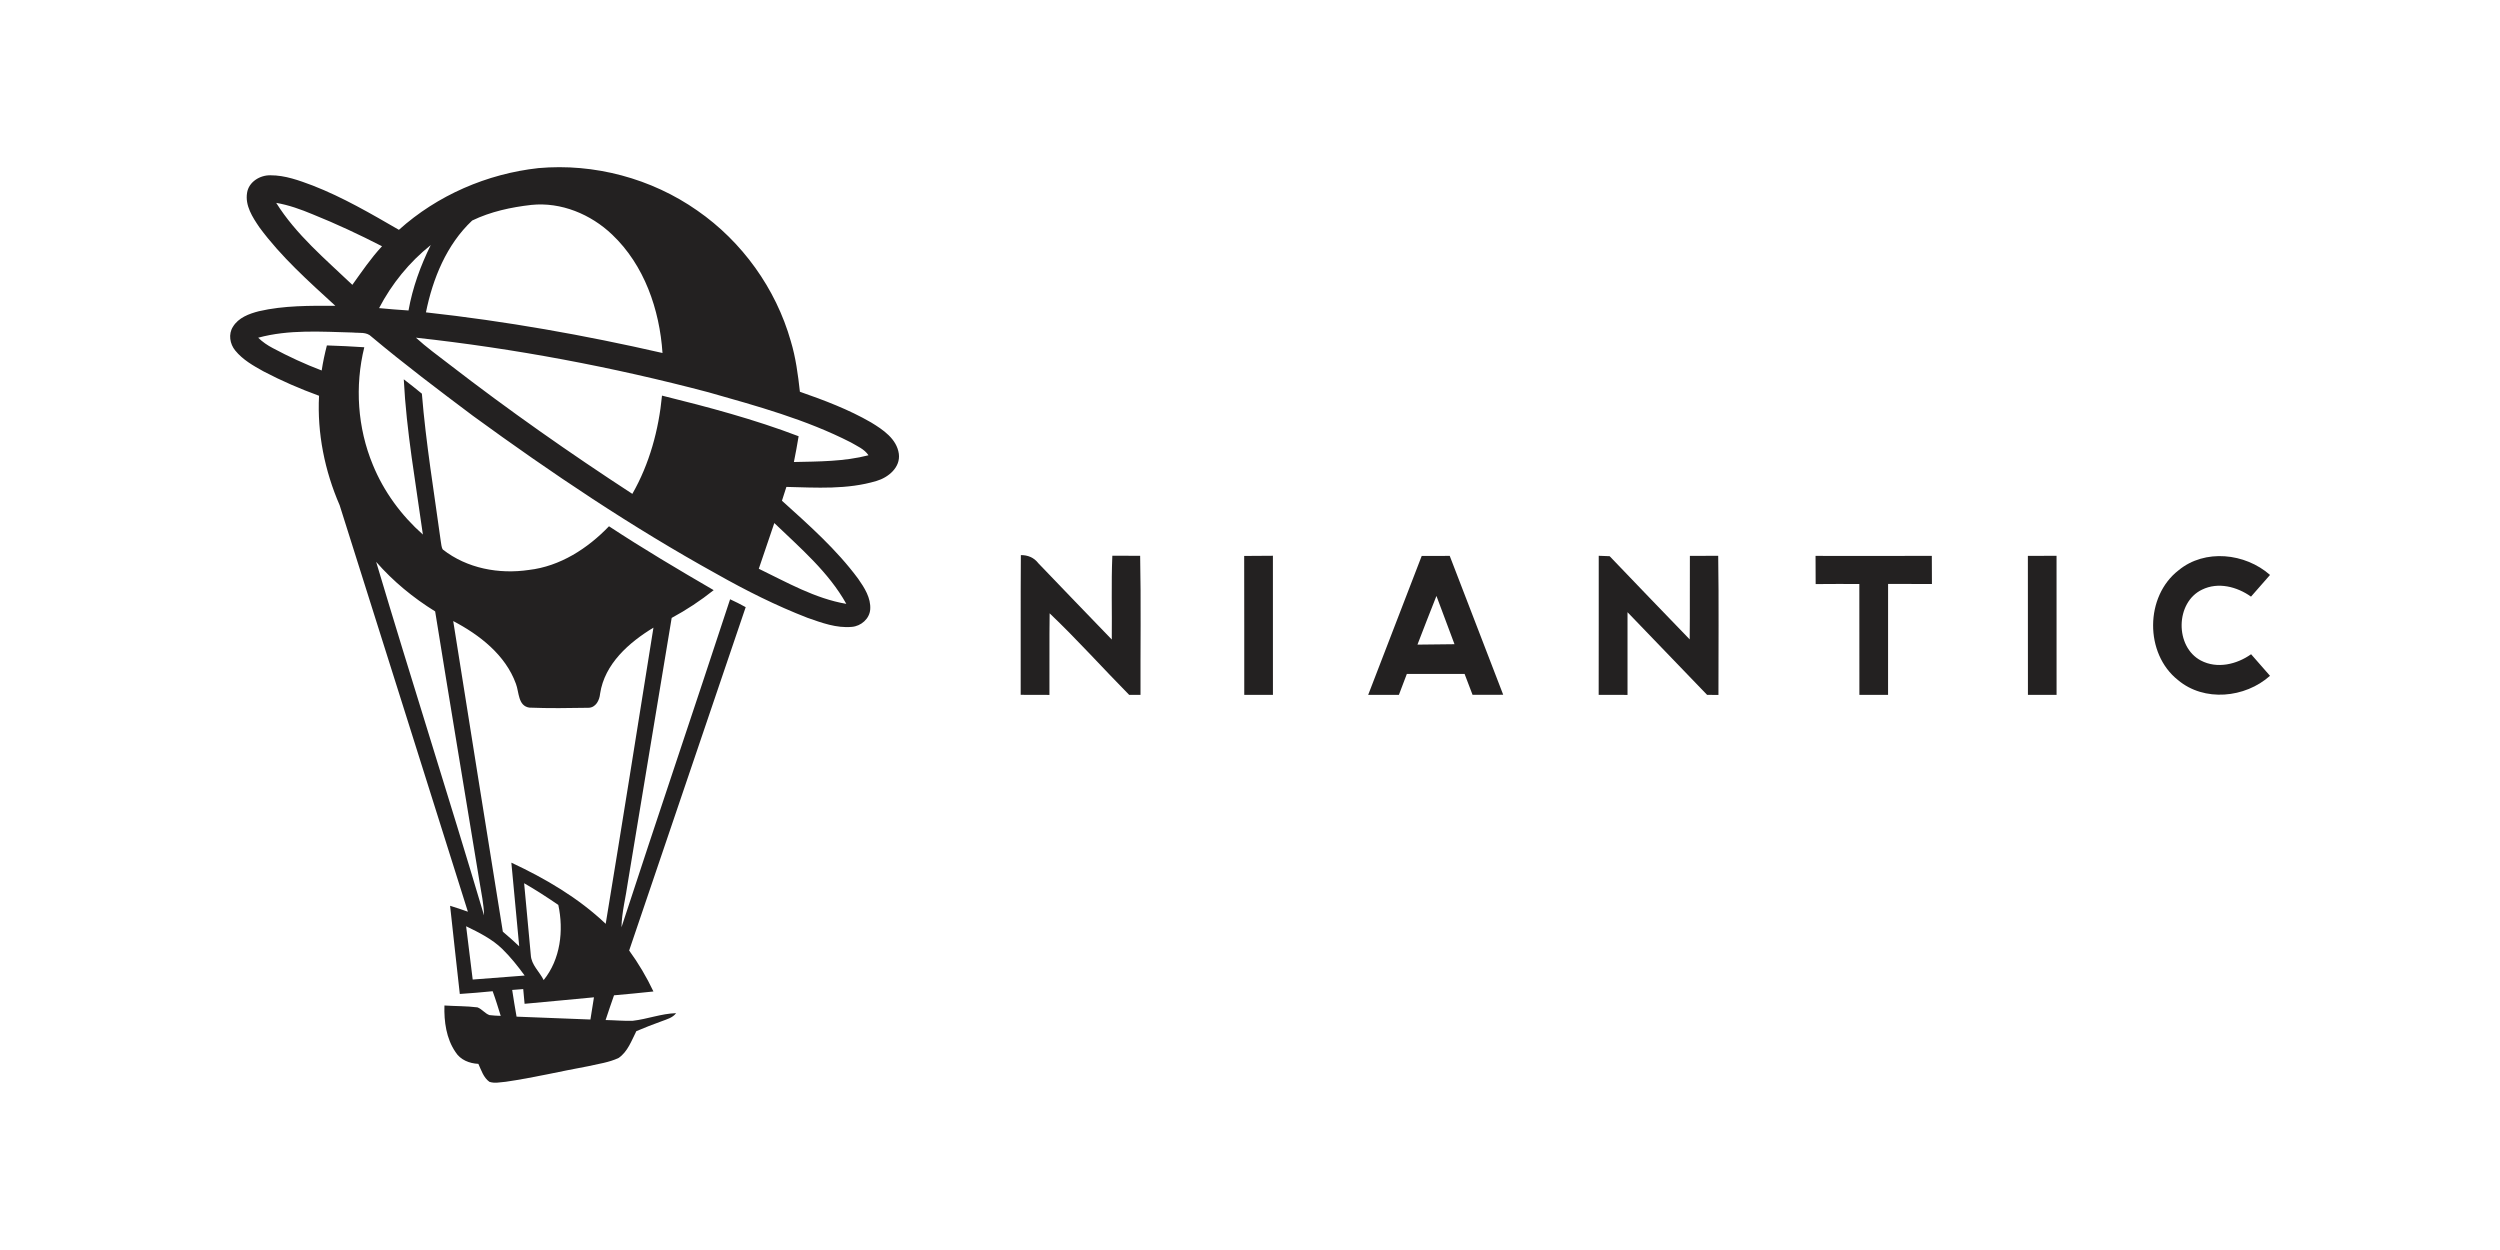 <?xml version="1.0" encoding="UTF-8" standalone="no"?>
<svg
   xmlns:dc="http://purl.org/dc/elements/1.1/"
   xmlns:cc="http://creativecommons.org/ns#"
   xmlns:rdf="http://www.w3.org/1999/02/22-rdf-syntax-ns#"
   xmlns:svg="http://www.w3.org/2000/svg"
   xmlns="http://www.w3.org/2000/svg"
   xmlns:sodipodi="http://sodipodi.sourceforge.net/DTD/sodipodi-0.dtd"
   xmlns:inkscape="http://www.inkscape.org/namespaces/inkscape"
   id="svg2"
   xml:space="preserve"
   height="60"
   width="120"
   version="1.1"
   viewBox="0 0 119.999 59.999"
   sodipodi:docname="niantic-ar21.svg"
   inkscape:version="0.92.3 (2405546, 2018-03-11)"><sodipodi:namedview
     pagecolor="#ffffff"
     bordercolor="#666666"
     borderopacity="1"
     objecttolerance="10"
     gridtolerance="10"
     guidetolerance="10"
     inkscape:pageopacity="0"
     inkscape:pageshadow="2"
     inkscape:window-width="1920"
     inkscape:window-height="1001"
     id="namedview32"
     showgrid="false"
     inkscape:measure-start="0,0"
     inkscape:measure-end="0,0"
     inkscape:zoom="5.0790092"
     inkscape:cx="75.936864"
     inkscape:cy="51.45589"
     inkscape:window-x="-9"
     inkscape:window-y="-9"
     inkscape:window-maximized="1"
     inkscape:current-layer="svg2" /><defs
     id="defs6"><clipPath
       id="clipPath16"
       clipPathUnits="userSpaceOnUse"><path
         id="path18"
         d="M 0,1190.6 H 841.89 V 0 H 0 Z"
         inkscape:connector-curvature="0" /></clipPath></defs><g
     id="g943"
     transform="translate(5.825)"><g
       transform="matrix(0.769,0,0,0.769,-29.375,45.181)"
       id="g920"><path
         id="path30"
         d="m 62.594,3.038 c 0.085,0.556 0.173,1.111 0.273,1.666 1.537,0.055 3.074,0.125 4.61,0.179 0.075,-0.462 0.148,-0.924 0.221,-1.386 -1.443,0.132 -2.886,0.277 -4.33,0.405 -0.028,-0.307 -0.056,-0.613 -0.085,-0.919 -0.23,0.018 -0.459,0.035 -0.69,0.054 m -2.874,-3.975 c 0.135,1.11 0.272,2.218 0.41,3.326 1.082,-0.082 2.162,-0.164 3.244,-0.249 -0.429,-0.587 -0.882,-1.158 -1.402,-1.666 -0.643,-0.622 -1.455,-1.023 -2.252,-1.411 m 3.62,-2.686 c 0.134,1.496 0.285,2.99 0.417,4.486 0.032,0.612 0.546,1.035 0.803,1.559 1.05,-1.3 1.258,-3.095 0.914,-4.691 -0.696,-0.476 -1.402,-0.935 -2.134,-1.354 M 58.913,-19.988 c 1.02,6.466 2.062,12.927 3.097,19.388 0.349,0.293 0.689,0.6 1.022,0.913 -0.162,-1.741 -0.332,-3.48 -0.49,-5.221 2.122,0.991 4.183,2.196 5.889,3.818 1.016,-6.159 1.995,-12.324 2.98,-18.487 -1.528,0.925 -3.05,2.263 -3.33,4.123 -0.034,0.404 -0.27,0.878 -0.733,0.879 -1.227,0.02 -2.46,0.04 -3.686,-0.01 -0.711,-0.11 -0.634,-0.969 -0.835,-1.488 -0.652,-1.801 -2.269,-3.053 -3.913,-3.915 m -4.81,-3.693 c 2.194,7.369 4.546,14.693 6.732,22.064 -0.008,-0.706 -0.172,-1.396 -0.279,-2.09 -0.923,-5.628 -1.866,-11.252 -2.771,-16.884 -1.368,-0.847 -2.62,-1.877 -3.681,-3.09 m 24.851,-2.425 c -0.321,0.951 -0.649,1.901 -0.969,2.853 1.763,0.853 3.51,1.858 5.463,2.192 -1.108,-1.986 -2.876,-3.488 -4.494,-5.045 M 56.585,-37.676 c 0.653,0.6 1.375,1.117 2.076,1.66 3.694,2.855 7.521,5.54 11.433,8.089 1.07,-1.873 1.647,-3.994 1.851,-6.133 2.878,0.713 5.755,1.477 8.528,2.536 -0.09,0.537 -0.185,1.074 -0.295,1.609 1.557,-0.034 3.138,-0.028 4.656,-0.421 -0.26,-0.392 -0.712,-0.571 -1.101,-0.803 -2.804,-1.434 -5.861,-2.269 -8.877,-3.126 -5.993,-1.585 -12.107,-2.735 -18.269,-3.411 m -2.3,-1.845 c 0.61,0.057 1.223,0.11 1.836,0.147 0.253,-1.424 0.749,-2.789 1.388,-4.082 -1.337,1.067 -2.435,2.418 -3.225,3.935 m 5.808,-5.465 c -1.593,1.499 -2.457,3.619 -2.883,5.73 4.967,0.547 9.895,1.421 14.765,2.536 -0.18,-2.71 -1.136,-5.487 -3.141,-7.389 -1.33,-1.271 -3.191,-2.046 -5.045,-1.854 -1.268,0.144 -2.542,0.418 -3.696,0.976 m -12.23,-1.104 c 1.245,1.989 3.071,3.513 4.753,5.117 0.591,-0.823 1.158,-1.664 1.852,-2.409 -1.413,-0.725 -2.856,-1.402 -4.332,-1.995 -0.734,-0.305 -1.487,-0.578 -2.274,-0.713 m 7.658,1.685 c 2.401,-2.159 5.504,-3.501 8.707,-3.854 3.48,-0.313 7.062,0.643 9.923,2.651 2.799,1.942 4.901,4.867 5.832,8.146 0.311,1.029 0.451,2.096 0.569,3.162 1.521,0.531 3.041,1.104 4.442,1.914 0.743,0.451 1.604,1.025 1.734,1.959 0.113,0.848 -0.659,1.481 -1.397,1.695 -1.82,0.548 -3.747,0.417 -5.622,0.371 -0.091,0.288 -0.185,0.574 -0.277,0.862 1.684,1.522 3.405,3.04 4.76,4.876 0.39,0.558 0.798,1.192 0.75,1.904 -0.041,0.59 -0.575,1.05 -1.149,1.095 -0.959,0.089 -1.885,-0.256 -2.773,-0.568 -1.951,-0.756 -3.827,-1.697 -5.647,-2.726 -5.301,-2.928 -10.336,-6.313 -15.227,-9.878 -2.143,-1.609 -4.283,-3.222 -6.337,-4.944 -0.303,-0.312 -0.766,-0.213 -1.157,-0.257 -1.97,-0.05 -3.991,-0.201 -5.914,0.324 0.27,0.261 0.581,0.476 0.915,0.649 0.986,0.527 2.004,1 3.05,1.396 0.079,-0.527 0.192,-1.048 0.324,-1.564 0.779,0.023 1.557,0.064 2.335,0.114 -0.597,2.42 -0.424,5.03 0.533,7.336 0.681,1.672 1.776,3.16 3.124,4.355 -0.446,-3.222 -1.028,-6.436 -1.193,-9.691 0.382,0.294 0.759,0.59 1.13,0.897 0.251,3.088 0.762,6.149 1.18,9.216 0.037,0.17 0.029,0.362 0.129,0.514 1.511,1.18 3.501,1.55 5.372,1.273 1.945,-0.226 3.665,-1.337 4.998,-2.726 2.133,1.403 4.328,2.705 6.535,3.987 -0.822,0.656 -1.698,1.235 -2.622,1.733 -0.917,5.492 -1.817,10.988 -2.732,16.482 -0.128,0.942 -0.383,1.871 -0.401,2.827 2.231,-6.834 4.539,-13.644 6.78,-20.473 0.33,0.15 0.655,0.316 0.973,0.492 -2.425,7.142 -4.849,14.287 -7.274,21.432 0.584,0.802 1.091,1.659 1.515,2.557 -0.819,0.093 -1.639,0.162 -2.46,0.239 -0.181,0.512 -0.355,1.028 -0.525,1.543 0.565,0.01 1.13,0.066 1.696,0.047 0.91,-0.104 1.784,-0.449 2.705,-0.476 -0.219,0.293 -0.583,0.382 -0.906,0.506 -0.531,0.191 -1.057,0.396 -1.577,0.618 -0.299,0.59 -0.537,1.279 -1.102,1.67 -0.6,0.286 -1.273,0.371 -1.915,0.52 -1.715,0.313 -3.411,0.721 -5.136,0.969 -0.336,0.025 -0.693,0.116 -1.02,0.002 -0.368,-0.266 -0.505,-0.725 -0.687,-1.12 -0.559,-0.026 -1.121,-0.245 -1.428,-0.738 -0.578,-0.844 -0.719,-1.904 -0.69,-2.905 0.687,0.045 1.377,0.031 2.061,0.116 0.28,0.104 0.464,0.38 0.747,0.483 0.234,0.034 0.468,0.037 0.705,0.048 -0.16,-0.515 -0.317,-1.032 -0.503,-1.538 -0.681,0.075 -1.367,0.12 -2.051,0.171 -0.2,-1.835 -0.411,-3.668 -0.606,-5.504 0.373,0.114 0.744,0.239 1.111,0.37 -2.671,-8.455 -5.324,-16.918 -8.004,-25.37 -0.932,-2.146 -1.409,-4.493 -1.287,-6.834 -1.185,-0.433 -2.347,-0.934 -3.463,-1.521 -0.641,-0.355 -1.302,-0.728 -1.77,-1.306 -0.333,-0.405 -0.436,-1.019 -0.144,-1.475 0.343,-0.572 1.01,-0.819 1.625,-0.976 1.562,-0.361 3.176,-0.342 4.769,-0.339 -1.673,-1.531 -3.382,-3.056 -4.734,-4.889 -0.431,-0.633 -0.908,-1.361 -0.775,-2.165 0.106,-0.681 0.809,-1.108 1.464,-1.091 0.916,-0.002 1.788,0.323 2.635,0.64 1.883,0.734 3.633,1.755 5.378,2.764"
         inkscape:connector-curvature="0"
         style="fill:#232121;stroke-width:0.117" /></g><g
       transform="matrix(1.321,0,0,1.321,-13.855,-6.32)"
       id="g930"><path
         id="path34"
         d="m 57.583,28.207 c 0.229,-0.59 0.455,-1.182 0.69,-1.769 0.219,0.584 0.438,1.169 0.656,1.754 -0.449,0.004 -0.897,0.01 -1.346,0.015"
         inkscape:connector-curvature="0"
         style="fill:#000000;fill-opacity:0;stroke-width:0.117" /><path
         id="path38"
         d="m 46.497,24.976 c 0.336,0.004 0.672,0.006 1.01,0.004 0.034,1.684 0.007,3.369 0.013,5.052 h -0.413 c -0.969,-0.982 -1.89,-2.012 -2.889,-2.963 -0.014,0.988 -10e-4,1.976 -0.007,2.965 -0.348,-0.002 -0.697,-0.002 -1.045,-0.003 0.004,-1.692 -0.006,-3.385 0.006,-5.077 0.251,-0.002 0.477,0.088 0.631,0.291 0.888,0.928 1.78,1.852 2.673,2.777 0.012,-1.016 -0.022,-2.032 0.02,-3.046"
         inkscape:connector-curvature="0"
         style="fill:#232121;fill-opacity:1;stroke-width:0.117" /><path
         id="path42"
         d="m 51.287,24.985 c 0.348,-0.004 0.696,-0.006 1.044,-0.007 0.003,1.685 0,3.37 0.001,5.055 h -1.042 c -0.003,-1.682 0.003,-3.366 -0.003,-5.048"
         inkscape:connector-curvature="0"
         style="fill:#232121;fill-opacity:1;stroke-width:0.117" /><path
         id="path46"
         d="m 57.583,28.207 c 0.449,-0.004 0.897,-0.01 1.346,-0.015 -0.219,-0.585 -0.437,-1.17 -0.656,-1.754 -0.235,0.587 -0.461,1.179 -0.69,1.769 m 0.156,-3.222 c 0.339,-0.002 0.678,-0.002 1.017,-0.002 0.647,1.682 1.295,3.364 1.943,5.046 -0.373,0 -0.744,0.002 -1.114,0.002 -0.097,-0.254 -0.192,-0.506 -0.289,-0.759 -0.7,0.001 -1.399,0 -2.099,0.001 -0.097,0.252 -0.192,0.505 -0.288,0.759 h -1.116 c 0.649,-1.682 1.297,-3.364 1.945,-5.048"
         inkscape:connector-curvature="0"
         style="fill:#232121;fill-opacity:1;stroke-width:0.117" /><path
         id="path50"
         d="m 64.169,24.979 c 0.132,0.004 0.264,0.009 0.398,0.015 0.963,1.013 1.939,2.015 2.908,3.023 0.012,-1.011 0,-2.022 0.007,-3.034 0.344,0 0.685,-0.001 1.029,-0.004 0.026,1.685 0.007,3.372 0.009,5.057 -0.103,-0.002 -0.31,-0.003 -0.413,-0.004 -0.964,-1.001 -1.927,-2.004 -2.891,-3.003 -0.002,1.001 -0.002,2.002 0,3.005 -0.349,0 -0.699,-0.002 -1.048,-0.002 0.005,-1.684 0,-3.369 0.002,-5.052"
         inkscape:connector-curvature="0"
         style="fill:#232121;fill-opacity:1;stroke-width:0.117" /><path
         id="path54"
         d="m 72.049,24.983 c 1.409,0 2.817,0.005 4.224,-0.001 0.003,0.339 0.003,0.68 0.004,1.022 -0.531,0 -1.061,0 -1.593,-0.002 -0.003,1.344 0,2.688 -10e-4,4.031 h -1.042 c -0.003,-1.343 -0.002,-2.686 -0.002,-4.029 -0.53,-0.002 -1.058,-0.002 -1.587,0.003 -0.003,-0.342 -0.004,-0.683 -0.004,-1.023"
         inkscape:connector-curvature="0"
         style="fill:#232121;fill-opacity:1;stroke-width:0.117" /><path
         id="path58"
         d="m 79.764,24.983 c 0.346,-0.003 0.693,-0.004 1.041,-0.004 0.003,1.684 10e-4,3.368 10e-4,5.054 H 79.765 c -0.002,-1.684 0.002,-3.366 -0.002,-5.049"
         inkscape:connector-curvature="0"
         style="fill:#232121;fill-opacity:1;stroke-width:0.117" /><path
         id="path62"
         d="m 85.24,25.505 c 0.954,-0.787 2.422,-0.624 3.322,0.17 -0.229,0.264 -0.46,0.526 -0.691,0.788 -0.508,-0.361 -1.195,-0.541 -1.779,-0.254 -0.973,0.464 -0.991,2.077 -0.043,2.576 0.59,0.311 1.304,0.141 1.825,-0.229 0.23,0.26 0.458,0.521 0.687,0.784 -0.903,0.808 -2.394,0.956 -3.344,0.154 -1.214,-0.96 -1.202,-3.044 0.023,-3.989"
         inkscape:connector-curvature="0"
         style="fill:#232121;fill-opacity:1;stroke-width:0.117" /></g></g></svg>